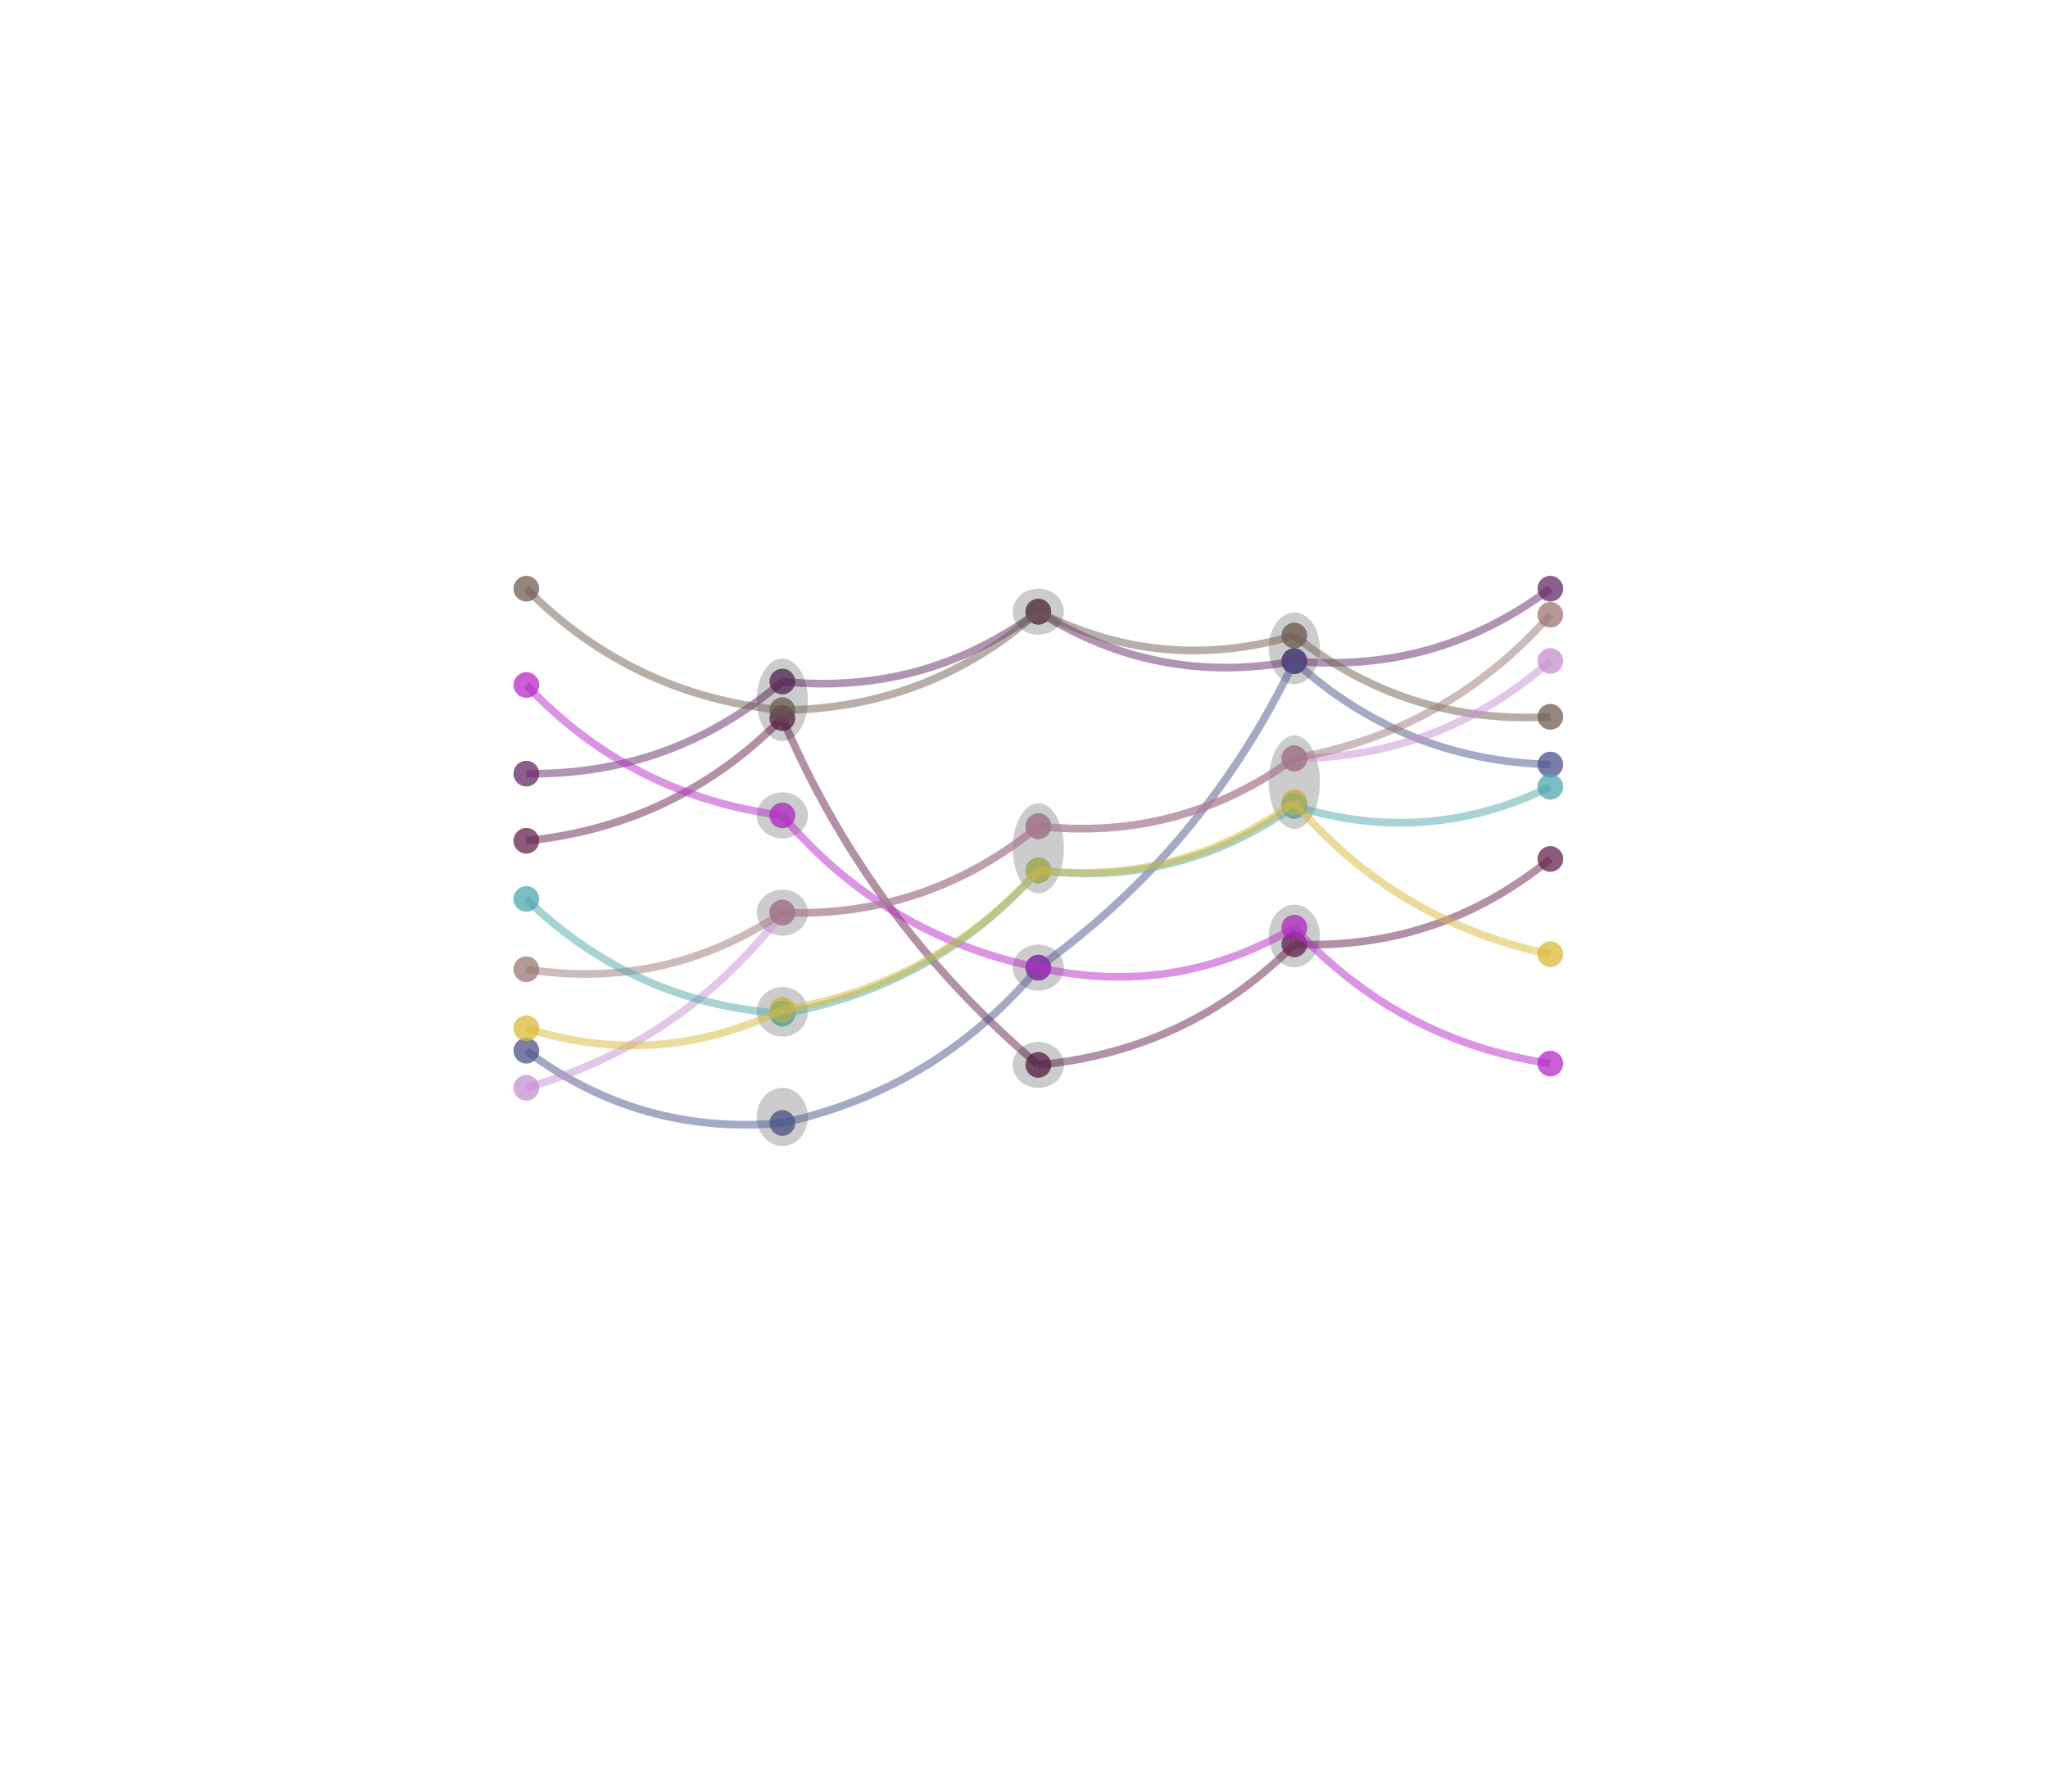 <svg
  version="1.2"
  xmlns="http://www.w3.org/2000/svg"
  viewBox="0 0 800 700"
  penrose="0"
>
  <penrose>
    <croppedViewBox>
      200.59925572672614 224.9923223614951 409.9999859386626 222.77001556368623
    </croppedViewBox>
  </penrose>
  <rect
    x="295.599"
    y="289.589"
    width="20"
    height="-32.3"
    fill="#ffffff"
    fill-opacity="0"
    stroke="none"
    rx="0"
    transform="rotate(0, 305.599, 273.439)"
  >
    <title>`E11`.rect</title>
  </rect>
  <rect
    x="395.599"
    y="313.822"
    width="20"
    height="35.243"
    fill="#ffffff"
    fill-opacity="0"
    stroke="none"
    rx="0"
    transform="rotate(0, 405.599, 331.443)"
  >
    <title>`E24`.rect</title>
  </rect>
  <rect
    x="295.599"
    y="447.762"
    width="20"
    height="-22.727"
    fill="#ffffff"
    fill-opacity="0"
    stroke="none"
    rx="0"
    transform="rotate(0, 305.599, 436.399)"
  >
    <title>`E12`.rect</title>
  </rect>
  <rect
    x="295.599"
    y="385.589"
    width="20"
    height="19.443"
    fill="#ffffff"
    fill-opacity="0"
    stroke="none"
    rx="0"
    transform="rotate(0, 305.599, 395.311)"
  >
    <title>`E15`.rect</title>
  </rect>
  <rect
    x="495.599"
    y="353.437"
    width="20"
    height="24.517"
    fill="#ffffff"
    fill-opacity="0"
    stroke="none"
    rx="0"
    transform="rotate(0, 505.599, 365.696)"
  >
    <title>`E31`.rect</title>
  </rect>
  <rect
    x="395.599"
    y="407.065"
    width="20"
    height="18"
    fill="#ffffff"
    fill-opacity="0"
    stroke="none"
    rx="0"
    transform="rotate(0, 405.599, 416.065)"
  >
    <title>`E21`.rect</title>
  </rect>
  <rect
    x="395.599"
    y="229.992"
    width="20"
    height="18"
    fill="#ffffff"
    fill-opacity="0"
    stroke="none"
    rx="0"
    transform="rotate(0, 405.599, 238.992)"
  >
    <title>`E22`.rect</title>
  </rect>
  <rect
    x="495.599"
    y="239.307"
    width="20"
    height="27.999"
    fill="#ffffff"
    fill-opacity="0"
    stroke="none"
    rx="0"
    transform="rotate(0, 505.599, 253.306)"
  >
    <title>`E32`.rect</title>
  </rect>
  <circle
    fill="#652b68"
    fill-opacity="0.5"
    cx="505.599"
    cy="258.305"
    stroke="none"
    r="5"
  >
    <title>`N2`.dot3</title>
  </circle>
  <rect
    x="295.599"
    y="365.589"
    width="20"
    height="-18"
    fill="#ffffff"
    fill-opacity="0"
    stroke="none"
    rx="0"
    transform="rotate(0, 305.599, 356.589)"
  >
    <title>`E14`.rect</title>
  </rect>
  <rect
    x="295.599"
    y="309.589"
    width="20"
    height="18"
    fill="#ffffff"
    fill-opacity="0"
    stroke="none"
    rx="0"
    transform="rotate(0, 305.599, 318.589)"
  >
    <title>`E13`.rect</title>
  </rect>
  <rect
    x="395.599"
    y="387.065"
    width="20"
    height="-18"
    fill="#ffffff"
    fill-opacity="0"
    stroke="none"
    rx="0"
    transform="rotate(0, 405.599, 378.065)"
  >
    <title>`E23`.rect</title>
  </rect>
  <circle
    fill="#715f55"
    fill-opacity="0.5"
    cx="405.599"
    cy="238.992"
    stroke="none"
    r="5"
  >
    <title>`N3`.dot2</title>
  </circle>
  <circle
    fill="#4d558a"
    fill-opacity="0.5"
    cx="305.599"
    cy="438.762"
    stroke="none"
    r="5"
  >
    <title>`N4`.dot1</title>
  </circle>
  <rect
    x="495.599"
    y="323.857"
    width="20"
    height="-36.551"
    fill="#ffffff"
    fill-opacity="0"
    stroke="none"
    rx="0"
    transform="rotate(0, 505.599, 305.581)"
  >
    <title>`E33`.rect</title>
  </rect>
  <circle
    fill="#50a9ac"
    fill-opacity="0.5"
    cx="405.599"
    cy="340.065"
    stroke="none"
    r="5"
  >
    <title>`N8`.dot2</title>
  </circle>
  <circle
    fill="#9d7676"
    fill-opacity="0.5"
    cx="505.599"
    cy="296.306"
    stroke="none"
    r="5"
  >
    <title>`N7`.dot3</title>
  </circle>
  <circle
    fill="#715f55"
    fill-opacity="0.5"
    cx="505.599"
    cy="248.307"
    stroke="none"
    r="5"
  >
    <title>`N3`.dot3</title>
  </circle>
  <circle
    fill="#715f55"
    fill-opacity="0.5"
    cx="305.599"
    cy="277.464"
    stroke="none"
    r="5"
  >
    <title>`N3`.dot1</title>
  </circle>
  <circle
    fill="#dbba3b"
    fill-opacity="0.5"
    cx="305.599"
    cy="394.589"
    stroke="none"
    r="5"
  >
    <title>`N9`.dot1</title>
  </circle>
  <circle
    fill="#dbba3b"
    fill-opacity="0.5"
    cx="505.599"
    cy="313.447"
    stroke="none"
    r="5"
  >
    <title>`N9`.dot3</title>
  </circle>
  <circle
    fill="#b82ac9"
    fill-opacity="0.5"
    cx="305.599"
    cy="318.589"
    stroke="none"
    r="5"
  >
    <title>`N5`.dot1</title>
  </circle>
  <circle
    fill="#b82ac9"
    fill-opacity="0.5"
    cx="405.599"
    cy="378.065"
    stroke="none"
    r="5"
  >
    <title>`N5`.dot2</title>
  </circle>
  <circle
    fill="#4d558a"
    fill-opacity="0.5"
    cx="405.599"
    cy="378.065"
    stroke="none"
    r="5"
  >
    <title>`N4`.dot2</title>
  </circle>
  <circle
    fill="#50a9ac"
    fill-opacity="0.5"
    cx="305.599"
    cy="396.032"
    stroke="none"
    r="5"
  >
    <title>`N8`.dot1</title>
  </circle>
  <circle
    fill="#652b68"
    fill-opacity="0.5"
    cx="405.599"
    cy="238.992"
    stroke="none"
    r="5"
  >
    <title>`N2`.dot2</title>
  </circle>
  <circle
    fill="#9d7676"
    fill-opacity="0.5"
    cx="305.599"
    cy="356.589"
    stroke="none"
    r="5"
  >
    <title>`N7`.dot1</title>
  </circle>
  <circle
    fill="#672551"
    fill-opacity="0.5"
    cx="305.599"
    cy="280.589"
    stroke="none"
    r="5"
  >
    <title>`N1`.dot1</title>
  </circle>
  <circle
    fill="#b82ac9"
    fill-opacity="0.5"
    cx="505.599"
    cy="362.437"
    stroke="none"
    r="5"
  >
    <title>`N5`.dot3</title>
  </circle>
  <circle
    fill="#9d7676"
    fill-opacity="0.5"
    cx="405.599"
    cy="322.828"
    stroke="none"
    r="5"
  >
    <title>`N7`.dot2</title>
  </circle>
  <circle
    fill="#50a9ac"
    fill-opacity="0.5"
    cx="505.599"
    cy="314.857"
    stroke="none"
    r="5"
  >
    <title>`N8`.dot3</title>
  </circle>
  <circle
    fill="#672551"
    fill-opacity="0.5"
    cx="405.599"
    cy="416.065"
    stroke="none"
    r="5"
  >
    <title>`N1`.dot2</title>
  </circle>
  <circle
    fill="#dbba3b"
    fill-opacity="0.5"
    cx="405.599"
    cy="340.065"
    stroke="none"
    r="5"
  >
    <title>`N9`.dot2</title>
  </circle>
  <circle
    fill="#672551"
    fill-opacity="0.5"
    cx="505.599"
    cy="368.954"
    stroke="none"
    r="5"
  >
    <title>`N1`.dot3</title>
  </circle>
  <circle
    fill="#652b68"
    fill-opacity="0.5"
    cx="305.599"
    cy="266.289"
    stroke="none"
    r="5"
  >
    <title>`N2`.dot1</title>
  </circle>
  <circle
    fill="#c690d3"
    fill-opacity="0.5"
    cx="305.599"
    cy="356.589"
    stroke="none"
    r="5"
  >
    <title>`N6`.dot1</title>
  </circle>
  <circle
    fill="#c690d3"
    fill-opacity="0.5"
    cx="405.599"
    cy="322.822"
    stroke="none"
    r="5"
  >
    <title>`N6`.dot2</title>
  </circle>
  <circle
    fill="#4d558a"
    fill-opacity="0.5"
    cx="505.599"
    cy="258.306"
    stroke="none"
    r="5"
  >
    <title>`N4`.dot3</title>
  </circle>
  <circle
    fill="#c690d3"
    fill-opacity="0.5"
    cx="505.599"
    cy="296.335"
    stroke="none"
    r="5"
  >
    <title>`N6`.dot3</title>
  </circle>
  <ellipse
    fill="#000000"
    fill-opacity="0.2"
    cx="505.599"
    cy="365.696"
    stroke="none"
    rx="10"
    ry="12.258"
  >
    <title>`E31`.ellipse</title>
  </ellipse>
  <circle
    fill="#672551"
    fill-opacity="0.5"
    cx="205.599"
    cy="328.498"
    stroke="none"
    r="5"
  >
    <title>`N1`.dotl</title>
  </circle>
  <circle
    fill="#672551"
    fill-opacity="0.5"
    cx="505.599"
    cy="368.954"
    stroke="none"
    r="5"
  >
    <title>`N1`.dot3P</title>
  </circle>
  <circle
    fill="#672551"
    fill-opacity="0.5"
    cx="605.599"
    cy="335.604"
    stroke="none"
    r="5"
  >
    <title>`N1`.dotrP</title>
  </circle>
  <circle
    fill="#672551"
    fill-opacity="0.5"
    cx="405.599"
    cy="416.065"
    stroke="none"
    r="5"
  >
    <title>`N1`.dot2P</title>
  </circle>
  <circle
    fill="#672551"
    fill-opacity="0.5"
    cx="305.599"
    cy="280.589"
    stroke="none"
    r="5"
  >
    <title>`N1`.dot1P</title>
  </circle>
  <circle
    fill="#672551"
    fill-opacity="0.5"
    cx="605.599"
    cy="335.604"
    stroke="none"
    r="5"
  >
    <title>`N1`.dotr</title>
  </circle>
  <circle
    fill="#672551"
    fill-opacity="0.5"
    cx="205.599"
    cy="328.498"
    stroke="none"
    r="5"
  >
    <title>`N1`.dotlP</title>
  </circle>
  <g>
    <filter
      id="hypergraph__`N1`.line3r-shadow"
      x="0"
      y="0"
      width="200%"
      height="200%"
    >
      <feOffset result="offOut" in="SourceAlpha" dx="5" dy="5" />
      <feGaussianBlur result="blurOut" in="offOut" stdDeviation="4" />
      <feBlend in="SourceGraphic" in2="blurOut" mode="normal" />
      <feComponentTransfer>
        <feFuncA type="linear" slope="0.5" />
      </feComponentTransfer>
      <feMerge>
        <feMergeNode />
        <feMergeNode in="SourceGraphic" />
      </feMerge>
    </filter>
    <path
      fill="none"
      stroke="#672551"
      stroke-opacity="0.5"
      stroke-width="3"
      stroke-linecap="butt"
      d="M 505.599 368.954 Q 561.927 371.252 605.599 335.604"
    />
    <title>`N1`.line3r</title>
  </g>
  <g>
    <filter
      id="hypergraph__`N1`.line12-shadow"
      x="0"
      y="0"
      width="200%"
      height="200%"
    >
      <feOffset result="offOut" in="SourceAlpha" dx="5" dy="5" />
      <feGaussianBlur result="blurOut" in="offOut" stdDeviation="4" />
      <feBlend in="SourceGraphic" in2="blurOut" mode="normal" />
      <feComponentTransfer>
        <feFuncA type="linear" slope="0.5" />
      </feComponentTransfer>
      <feMerge>
        <feMergeNode />
        <feMergeNode in="SourceGraphic" />
      </feMerge>
    </filter>
    <path
      fill="none"
      stroke="#672551"
      stroke-opacity="0.5"
      stroke-width="3"
      stroke-linecap="butt"
      d="M 305.599 280.589 Q 339.508 360.205 405.599 416.065"
    />
    <title>`N1`.line12</title>
  </g>
  <g>
    <filter
      id="hypergraph__`N1`.line23-shadow"
      x="0"
      y="0"
      width="200%"
      height="200%"
    >
      <feOffset result="offOut" in="SourceAlpha" dx="5" dy="5" />
      <feGaussianBlur result="blurOut" in="offOut" stdDeviation="4" />
      <feBlend in="SourceGraphic" in2="blurOut" mode="normal" />
      <feComponentTransfer>
        <feFuncA type="linear" slope="0.5" />
      </feComponentTransfer>
      <feMerge>
        <feMergeNode />
        <feMergeNode in="SourceGraphic" />
      </feMerge>
    </filter>
    <path
      fill="none"
      stroke="#672551"
      stroke-opacity="0.5"
      stroke-width="3"
      stroke-linecap="butt"
      d="M 405.599 416.065 Q 464.123 410.603 505.599 368.954"
    />
    <title>`N1`.line23</title>
  </g>
  <g>
    <filter
      id="hypergraph__`N1`.linel1-shadow"
      x="0"
      y="0"
      width="200%"
      height="200%"
    >
      <feOffset result="offOut" in="SourceAlpha" dx="5" dy="5" />
      <feGaussianBlur result="blurOut" in="offOut" stdDeviation="4" />
      <feBlend in="SourceGraphic" in2="blurOut" mode="normal" />
      <feComponentTransfer>
        <feFuncA type="linear" slope="0.5" />
      </feComponentTransfer>
      <feMerge>
        <feMergeNode />
        <feMergeNode in="SourceGraphic" />
      </feMerge>
    </filter>
    <path
      fill="none"
      stroke="#672551"
      stroke-opacity="0.5"
      stroke-width="3"
      stroke-linecap="butt"
      d="M 205.599 328.498 Q 264.241 322.581 305.599 280.589"
    />
    <title>`N1`.linel1</title>
  </g>
  <ellipse
    fill="#000000"
    fill-opacity="0.2"
    cx="405.599"
    cy="416.065"
    stroke="none"
    rx="10"
    ry="9"
  >
    <title>`E21`.ellipse</title>
  </ellipse>
  <ellipse
    fill="#000000"
    fill-opacity="0.2"
    cx="505.599"
    cy="253.306"
    stroke="none"
    rx="10"
    ry="13.999"
  >
    <title>`E32`.ellipse</title>
  </ellipse>
  <circle
    fill="#652b68"
    fill-opacity="0.5"
    cx="205.599"
    cy="302.269"
    stroke="none"
    r="5"
  >
    <title>`N2`.dotl</title>
  </circle>
  <circle
    fill="#652b68"
    fill-opacity="0.5"
    cx="505.599"
    cy="258.305"
    stroke="none"
    r="5"
  >
    <title>`N2`.dot3P</title>
  </circle>
  <circle
    fill="#652b68"
    fill-opacity="0.5"
    cx="605.599"
    cy="229.992"
    stroke="none"
    r="5"
  >
    <title>`N2`.dotrP</title>
  </circle>
  <circle
    fill="#652b68"
    fill-opacity="0.5"
    cx="405.599"
    cy="238.992"
    stroke="none"
    r="5"
  >
    <title>`N2`.dot2P</title>
  </circle>
  <circle
    fill="#652b68"
    fill-opacity="0.5"
    cx="305.599"
    cy="266.289"
    stroke="none"
    r="5"
  >
    <title>`N2`.dot1P</title>
  </circle>
  <circle
    fill="#652b68"
    fill-opacity="0.5"
    cx="605.599"
    cy="229.992"
    stroke="none"
    r="5"
  >
    <title>`N2`.dotr</title>
  </circle>
  <circle
    fill="#652b68"
    fill-opacity="0.5"
    cx="205.599"
    cy="302.269"
    stroke="none"
    r="5"
  >
    <title>`N2`.dotlP</title>
  </circle>
  <g>
    <filter
      id="hypergraph__`N2`.line3r-shadow"
      x="0"
      y="0"
      width="200%"
      height="200%"
    >
      <feOffset result="offOut" in="SourceAlpha" dx="5" dy="5" />
      <feGaussianBlur result="blurOut" in="offOut" stdDeviation="4" />
      <feBlend in="SourceGraphic" in2="blurOut" mode="normal" />
      <feComponentTransfer>
        <feFuncA type="linear" slope="0.5" />
      </feComponentTransfer>
      <feMerge>
        <feMergeNode />
        <feMergeNode in="SourceGraphic" />
      </feMerge>
    </filter>
    <path
      fill="none"
      stroke="#652b68"
      stroke-opacity="0.5"
      stroke-width="3"
      stroke-linecap="butt"
      d="M 505.599 258.305 Q 561.048 263.392 605.599 229.992"
    />
    <title>`N2`.line3r</title>
  </g>
  <g>
    <filter
      id="hypergraph__`N2`.line12-shadow"
      x="0"
      y="0"
      width="200%"
      height="200%"
    >
      <feOffset result="offOut" in="SourceAlpha" dx="5" dy="5" />
      <feGaussianBlur result="blurOut" in="offOut" stdDeviation="4" />
      <feBlend in="SourceGraphic" in2="blurOut" mode="normal" />
      <feComponentTransfer>
        <feFuncA type="linear" slope="0.5" />
      </feComponentTransfer>
      <feMerge>
        <feMergeNode />
        <feMergeNode in="SourceGraphic" />
      </feMerge>
    </filter>
    <path
      fill="none"
      stroke="#652b68"
      stroke-opacity="0.5"
      stroke-width="3"
      stroke-linecap="butt"
      d="M 305.599 266.289 Q 360.866 271.935 405.599 238.992"
    />
    <title>`N2`.line12</title>
  </g>
  <g>
    <filter
      id="hypergraph__`N2`.line23-shadow"
      x="0"
      y="0"
      width="200%"
      height="200%"
    >
      <feOffset result="offOut" in="SourceAlpha" dx="5" dy="5" />
      <feGaussianBlur result="blurOut" in="offOut" stdDeviation="4" />
      <feBlend in="SourceGraphic" in2="blurOut" mode="normal" />
      <feComponentTransfer>
        <feFuncA type="linear" slope="0.5" />
      </feComponentTransfer>
      <feMerge>
        <feMergeNode />
        <feMergeNode in="SourceGraphic" />
      </feMerge>
    </filter>
    <path
      fill="none"
      stroke="#652b68"
      stroke-opacity="0.5"
      stroke-width="3"
      stroke-linecap="butt"
      d="M 405.599 238.992 Q 451.807 268.286 505.599 258.305"
    />
    <title>`N2`.line23</title>
  </g>
  <g>
    <filter
      id="hypergraph__`N2`.linel1-shadow"
      x="0"
      y="0"
      width="200%"
      height="200%"
    >
      <feOffset result="offOut" in="SourceAlpha" dx="5" dy="5" />
      <feGaussianBlur result="blurOut" in="offOut" stdDeviation="4" />
      <feBlend in="SourceGraphic" in2="blurOut" mode="normal" />
      <feComponentTransfer>
        <feFuncA type="linear" slope="0.5" />
      </feComponentTransfer>
      <feMerge>
        <feMergeNode />
        <feMergeNode in="SourceGraphic" />
      </feMerge>
    </filter>
    <path
      fill="none"
      stroke="#652b68"
      stroke-opacity="0.5"
      stroke-width="3"
      stroke-linecap="butt"
      d="M 205.599 302.269 Q 262.37 303.098 305.599 266.289"
    />
    <title>`N2`.linel1</title>
  </g>
  <ellipse
    fill="#000000"
    fill-opacity="0.2"
    cx="305.599"
    cy="273.439"
    stroke="none"
    rx="10"
    ry="-16.15"
  >
    <title>`E11`.ellipse</title>
  </ellipse>
  <ellipse
    fill="#000000"
    fill-opacity="0.2"
    cx="405.599"
    cy="238.992"
    stroke="none"
    rx="10"
    ry="9"
  >
    <title>`E22`.ellipse</title>
  </ellipse>
  <ellipse
    fill="#000000"
    fill-opacity="0.2"
    cx="505.599"
    cy="305.581"
    stroke="none"
    rx="10"
    ry="-18.276"
  >
    <title>`E33`.ellipse</title>
  </ellipse>
  <circle
    fill="#715f55"
    fill-opacity="0.5"
    cx="205.599"
    cy="230.011"
    stroke="none"
    r="5"
  >
    <title>`N3`.dotl</title>
  </circle>
  <circle
    fill="#715f55"
    fill-opacity="0.5"
    cx="505.599"
    cy="248.307"
    stroke="none"
    r="5"
  >
    <title>`N3`.dot3P</title>
  </circle>
  <circle
    fill="#715f55"
    fill-opacity="0.5"
    cx="605.599"
    cy="280.071"
    stroke="none"
    r="5"
  >
    <title>`N3`.dotrP</title>
  </circle>
  <circle
    fill="#715f55"
    fill-opacity="0.5"
    cx="405.599"
    cy="238.992"
    stroke="none"
    r="5"
  >
    <title>`N3`.dot2P</title>
  </circle>
  <circle
    fill="#715f55"
    fill-opacity="0.5"
    cx="305.599"
    cy="277.464"
    stroke="none"
    r="5"
  >
    <title>`N3`.dot1P</title>
  </circle>
  <circle
    fill="#715f55"
    fill-opacity="0.5"
    cx="605.599"
    cy="280.071"
    stroke="none"
    r="5"
  >
    <title>`N3`.dotr</title>
  </circle>
  <circle
    fill="#715f55"
    fill-opacity="0.5"
    cx="205.599"
    cy="230.011"
    stroke="none"
    r="5"
  >
    <title>`N3`.dotlP</title>
  </circle>
  <g>
    <filter
      id="hypergraph__`N3`.line3r-shadow"
      x="0"
      y="0"
      width="200%"
      height="200%"
    >
      <feOffset result="offOut" in="SourceAlpha" dx="5" dy="5" />
      <feGaussianBlur result="blurOut" in="offOut" stdDeviation="4" />
      <feBlend in="SourceGraphic" in2="blurOut" mode="normal" />
      <feComponentTransfer>
        <feFuncA type="linear" slope="0.5" />
      </feComponentTransfer>
      <feMerge>
        <feMergeNode />
        <feMergeNode in="SourceGraphic" />
      </feMerge>
    </filter>
    <path
      fill="none"
      stroke="#715f55"
      stroke-opacity="0.5"
      stroke-width="3"
      stroke-linecap="butt"
      d="M 505.599 248.307 Q 549.545 283.25 605.599 280.071"
    />
    <title>`N3`.line3r</title>
  </g>
  <g>
    <filter
      id="hypergraph__`N3`.line12-shadow"
      x="0"
      y="0"
      width="200%"
      height="200%"
    >
      <feOffset result="offOut" in="SourceAlpha" dx="5" dy="5" />
      <feGaussianBlur result="blurOut" in="offOut" stdDeviation="4" />
      <feBlend in="SourceGraphic" in2="blurOut" mode="normal" />
      <feComponentTransfer>
        <feFuncA type="linear" slope="0.5" />
      </feComponentTransfer>
      <feMerge>
        <feMergeNode />
        <feMergeNode in="SourceGraphic" />
      </feMerge>
    </filter>
    <path
      fill="none"
      stroke="#715f55"
      stroke-opacity="0.5"
      stroke-width="3"
      stroke-linecap="butt"
      d="M 305.599 277.464 Q 362.781 276.895 405.599 238.992"
    />
    <title>`N3`.line12</title>
  </g>
  <g>
    <filter
      id="hypergraph__`N3`.line23-shadow"
      x="0"
      y="0"
      width="200%"
      height="200%"
    >
      <feOffset result="offOut" in="SourceAlpha" dx="5" dy="5" />
      <feGaussianBlur result="blurOut" in="offOut" stdDeviation="4" />
      <feBlend in="SourceGraphic" in2="blurOut" mode="normal" />
      <feComponentTransfer>
        <feFuncA type="linear" slope="0.5" />
      </feComponentTransfer>
      <feMerge>
        <feMergeNode />
        <feMergeNode in="SourceGraphic" />
      </feMerge>
    </filter>
    <path
      fill="none"
      stroke="#715f55"
      stroke-opacity="0.5"
      stroke-width="3"
      stroke-linecap="butt"
      d="M 405.599 238.992 Q 453.744 263.563 505.599 248.307"
    />
    <title>`N3`.line23</title>
  </g>
  <g>
    <filter
      id="hypergraph__`N3`.linel1-shadow"
      x="0"
      y="0"
      width="200%"
      height="200%"
    >
      <feOffset result="offOut" in="SourceAlpha" dx="5" dy="5" />
      <feGaussianBlur result="blurOut" in="offOut" stdDeviation="4" />
      <feBlend in="SourceGraphic" in2="blurOut" mode="normal" />
      <feComponentTransfer>
        <feFuncA type="linear" slope="0.5" />
      </feComponentTransfer>
      <feMerge>
        <feMergeNode />
        <feMergeNode in="SourceGraphic" />
      </feMerge>
    </filter>
    <path
      fill="none"
      stroke="#715f55"
      stroke-opacity="0.5"
      stroke-width="3"
      stroke-linecap="butt"
      d="M 205.599 230.011 Q 247.025 271.807 305.599 277.464"
    />
    <title>`N3`.linel1</title>
  </g>
  <ellipse
    fill="#000000"
    fill-opacity="0.2"
    cx="305.599"
    cy="436.399"
    stroke="none"
    rx="10"
    ry="-11.363"
  >
    <title>`E12`.ellipse</title>
  </ellipse>
  <ellipse
    fill="#000000"
    fill-opacity="0.2"
    cx="405.599"
    cy="378.065"
    stroke="none"
    rx="10"
    ry="-9"
  >
    <title>`E23`.ellipse</title>
  </ellipse>
  <circle
    fill="#4d558a"
    fill-opacity="0.5"
    cx="205.599"
    cy="410.518"
    stroke="none"
    r="5"
  >
    <title>`N4`.dotl</title>
  </circle>
  <circle
    fill="#4d558a"
    fill-opacity="0.5"
    cx="505.599"
    cy="258.306"
    stroke="none"
    r="5"
  >
    <title>`N4`.dot3P</title>
  </circle>
  <circle
    fill="#4d558a"
    fill-opacity="0.5"
    cx="605.599"
    cy="298.718"
    stroke="none"
    r="5"
  >
    <title>`N4`.dotrP</title>
  </circle>
  <circle
    fill="#4d558a"
    fill-opacity="0.5"
    cx="405.599"
    cy="378.065"
    stroke="none"
    r="5"
  >
    <title>`N4`.dot2P</title>
  </circle>
  <circle
    fill="#4d558a"
    fill-opacity="0.5"
    cx="305.599"
    cy="438.762"
    stroke="none"
    r="5"
  >
    <title>`N4`.dot1P</title>
  </circle>
  <circle
    fill="#4d558a"
    fill-opacity="0.5"
    cx="605.599"
    cy="298.718"
    stroke="none"
    r="5"
  >
    <title>`N4`.dotr</title>
  </circle>
  <circle
    fill="#4d558a"
    fill-opacity="0.5"
    cx="205.599"
    cy="410.518"
    stroke="none"
    r="5"
  >
    <title>`N4`.dotlP</title>
  </circle>
  <g>
    <filter
      id="hypergraph__`N4`.line3r-shadow"
      x="0"
      y="0"
      width="200%"
      height="200%"
    >
      <feOffset result="offOut" in="SourceAlpha" dx="5" dy="5" />
      <feGaussianBlur result="blurOut" in="offOut" stdDeviation="4" />
      <feBlend in="SourceGraphic" in2="blurOut" mode="normal" />
      <feComponentTransfer>
        <feFuncA type="linear" slope="0.5" />
      </feComponentTransfer>
      <feMerge>
        <feMergeNode />
        <feMergeNode in="SourceGraphic" />
      </feMerge>
    </filter>
    <path
      fill="none"
      stroke="#4d558a"
      stroke-opacity="0.5"
      stroke-width="3"
      stroke-linecap="butt"
      d="M 505.599 258.306 Q 548.106 297.055 605.599 298.718"
    />
    <title>`N4`.line3r</title>
  </g>
  <g>
    <filter
      id="hypergraph__`N4`.line12-shadow"
      x="0"
      y="0"
      width="200%"
      height="200%"
    >
      <feOffset result="offOut" in="SourceAlpha" dx="5" dy="5" />
      <feGaussianBlur result="blurOut" in="offOut" stdDeviation="4" />
      <feBlend in="SourceGraphic" in2="blurOut" mode="normal" />
      <feComponentTransfer>
        <feFuncA type="linear" slope="0.5" />
      </feComponentTransfer>
      <feMerge>
        <feMergeNode />
        <feMergeNode in="SourceGraphic" />
      </feMerge>
    </filter>
    <path
      fill="none"
      stroke="#4d558a"
      stroke-opacity="0.5"
      stroke-width="3"
      stroke-linecap="butt"
      d="M 305.599 438.762 Q 365.977 425.511 405.599 378.065"
    />
    <title>`N4`.line12</title>
  </g>
  <g>
    <filter
      id="hypergraph__`N4`.line23-shadow"
      x="0"
      y="0"
      width="200%"
      height="200%"
    >
      <feOffset result="offOut" in="SourceAlpha" dx="5" dy="5" />
      <feGaussianBlur result="blurOut" in="offOut" stdDeviation="4" />
      <feBlend in="SourceGraphic" in2="blurOut" mode="normal" />
      <feComponentTransfer>
        <feFuncA type="linear" slope="0.5" />
      </feComponentTransfer>
      <feMerge>
        <feMergeNode />
        <feMergeNode in="SourceGraphic" />
      </feMerge>
    </filter>
    <path
      fill="none"
      stroke="#4d558a"
      stroke-opacity="0.5"
      stroke-width="3"
      stroke-linecap="butt"
      d="M 405.599 378.065 Q 470.951 331.004 505.599 258.306"
    />
    <title>`N4`.line23</title>
  </g>
  <g>
    <filter
      id="hypergraph__`N4`.linel1-shadow"
      x="0"
      y="0"
      width="200%"
      height="200%"
    >
      <feOffset result="offOut" in="SourceAlpha" dx="5" dy="5" />
      <feGaussianBlur result="blurOut" in="offOut" stdDeviation="4" />
      <feBlend in="SourceGraphic" in2="blurOut" mode="normal" />
      <feComponentTransfer>
        <feFuncA type="linear" slope="0.5" />
      </feComponentTransfer>
      <feMerge>
        <feMergeNode />
        <feMergeNode in="SourceGraphic" />
      </feMerge>
    </filter>
    <path
      fill="none"
      stroke="#4d558a"
      stroke-opacity="0.5"
      stroke-width="3"
      stroke-linecap="butt"
      d="M 205.599 410.518 Q 250.163 443.887 305.599 438.762"
    />
    <title>`N4`.linel1</title>
  </g>
  <ellipse
    fill="#000000"
    fill-opacity="0.2"
    cx="305.599"
    cy="318.589"
    stroke="none"
    rx="10"
    ry="9"
  >
    <title>`E13`.ellipse</title>
  </ellipse>
  <ellipse
    fill="#000000"
    fill-opacity="0.2"
    cx="405.599"
    cy="331.443"
    stroke="none"
    rx="10"
    ry="17.622"
  >
    <title>`E24`.ellipse</title>
  </ellipse>
  <circle
    fill="#b82ac9"
    fill-opacity="0.5"
    cx="205.599"
    cy="267.635"
    stroke="none"
    r="5"
  >
    <title>`N5`.dotl</title>
  </circle>
  <circle
    fill="#b82ac9"
    fill-opacity="0.5"
    cx="505.599"
    cy="362.437"
    stroke="none"
    r="5"
  >
    <title>`N5`.dot3P</title>
  </circle>
  <circle
    fill="#b82ac9"
    fill-opacity="0.5"
    cx="605.599"
    cy="415.551"
    stroke="none"
    r="5"
  >
    <title>`N5`.dotrP</title>
  </circle>
  <circle
    fill="#b82ac9"
    fill-opacity="0.5"
    cx="405.599"
    cy="378.065"
    stroke="none"
    r="5"
  >
    <title>`N5`.dot2P</title>
  </circle>
  <circle
    fill="#b82ac9"
    fill-opacity="0.5"
    cx="305.599"
    cy="318.589"
    stroke="none"
    r="5"
  >
    <title>`N5`.dot1P</title>
  </circle>
  <circle
    fill="#b82ac9"
    fill-opacity="0.5"
    cx="605.599"
    cy="415.551"
    stroke="none"
    r="5"
  >
    <title>`N5`.dotr</title>
  </circle>
  <circle
    fill="#b82ac9"
    fill-opacity="0.5"
    cx="205.599"
    cy="267.635"
    stroke="none"
    r="5"
  >
    <title>`N5`.dotlP</title>
  </circle>
  <g>
    <filter
      id="hypergraph__`N5`.line3r-shadow"
      x="0"
      y="0"
      width="200%"
      height="200%"
    >
      <feOffset result="offOut" in="SourceAlpha" dx="5" dy="5" />
      <feGaussianBlur result="blurOut" in="offOut" stdDeviation="4" />
      <feBlend in="SourceGraphic" in2="blurOut" mode="normal" />
      <feComponentTransfer>
        <feFuncA type="linear" slope="0.5" />
      </feComponentTransfer>
      <feMerge>
        <feMergeNode />
        <feMergeNode in="SourceGraphic" />
      </feMerge>
    </filter>
    <path
      fill="none"
      stroke="#b82ac9"
      stroke-opacity="0.5"
      stroke-width="3"
      stroke-linecap="butt"
      d="M 505.599 362.437 Q 546.218 406.657 605.599 415.551"
    />
    <title>`N5`.line3r</title>
  </g>
  <g>
    <filter
      id="hypergraph__`N5`.line12-shadow"
      x="0"
      y="0"
      width="200%"
      height="200%"
    >
      <feOffset result="offOut" in="SourceAlpha" dx="5" dy="5" />
      <feGaussianBlur result="blurOut" in="offOut" stdDeviation="4" />
      <feBlend in="SourceGraphic" in2="blurOut" mode="normal" />
      <feComponentTransfer>
        <feFuncA type="linear" slope="0.5" />
      </feComponentTransfer>
      <feMerge>
        <feMergeNode />
        <feMergeNode in="SourceGraphic" />
      </feMerge>
    </filter>
    <path
      fill="none"
      stroke="#b82ac9"
      stroke-opacity="0.5"
      stroke-width="3"
      stroke-linecap="butt"
      d="M 305.599 318.589 Q 345.376 365.517 405.599 378.065"
    />
    <title>`N5`.line12</title>
  </g>
  <g>
    <filter
      id="hypergraph__`N5`.line23-shadow"
      x="0"
      y="0"
      width="200%"
      height="200%"
    >
      <feOffset result="offOut" in="SourceAlpha" dx="5" dy="5" />
      <feGaussianBlur result="blurOut" in="offOut" stdDeviation="4" />
      <feBlend in="SourceGraphic" in2="blurOut" mode="normal" />
      <feComponentTransfer>
        <feFuncA type="linear" slope="0.5" />
      </feComponentTransfer>
      <feMerge>
        <feMergeNode />
        <feMergeNode in="SourceGraphic" />
      </feMerge>
    </filter>
    <path
      fill="none"
      stroke="#b82ac9"
      stroke-opacity="0.5"
      stroke-width="3"
      stroke-linecap="butt"
      d="M 405.599 378.065 Q 458.687 390.011 505.599 362.437"
    />
    <title>`N5`.line23</title>
  </g>
  <g>
    <filter
      id="hypergraph__`N5`.linel1-shadow"
      x="0"
      y="0"
      width="200%"
      height="200%"
    >
      <feOffset result="offOut" in="SourceAlpha" dx="5" dy="5" />
      <feGaussianBlur result="blurOut" in="offOut" stdDeviation="4" />
      <feBlend in="SourceGraphic" in2="blurOut" mode="normal" />
      <feComponentTransfer>
        <feFuncA type="linear" slope="0.5" />
      </feComponentTransfer>
      <feMerge>
        <feMergeNode />
        <feMergeNode in="SourceGraphic" />
      </feMerge>
    </filter>
    <path
      fill="none"
      stroke="#b82ac9"
      stroke-opacity="0.5"
      stroke-width="3"
      stroke-linecap="butt"
      d="M 205.599 267.635 Q 246.519 310.932 305.599 318.589"
    />
    <title>`N5`.linel1</title>
  </g>
  <ellipse
    fill="#000000"
    fill-opacity="0.2"
    cx="305.599"
    cy="356.589"
    stroke="none"
    rx="10"
    ry="-9"
  >
    <title>`E14`.ellipse</title>
  </ellipse>
  <circle
    fill="#c690d3"
    fill-opacity="0.5"
    cx="205.599"
    cy="425.033"
    stroke="none"
    r="5"
  >
    <title>`N6`.dotl</title>
  </circle>
  <circle
    fill="#c690d3"
    fill-opacity="0.5"
    cx="505.599"
    cy="296.335"
    stroke="none"
    r="5"
  >
    <title>`N6`.dot3P</title>
  </circle>
  <circle
    fill="#c690d3"
    fill-opacity="0.5"
    cx="605.599"
    cy="258.236"
    stroke="none"
    r="5"
  >
    <title>`N6`.dotrP</title>
  </circle>
  <circle
    fill="#c690d3"
    fill-opacity="0.5"
    cx="405.599"
    cy="322.822"
    stroke="none"
    r="5"
  >
    <title>`N6`.dot2P</title>
  </circle>
  <circle
    fill="#c690d3"
    fill-opacity="0.5"
    cx="305.599"
    cy="356.589"
    stroke="none"
    r="5"
  >
    <title>`N6`.dot1P</title>
  </circle>
  <circle
    fill="#c690d3"
    fill-opacity="0.5"
    cx="605.599"
    cy="258.236"
    stroke="none"
    r="5"
  >
    <title>`N6`.dotr</title>
  </circle>
  <circle
    fill="#c690d3"
    fill-opacity="0.5"
    cx="205.599"
    cy="425.033"
    stroke="none"
    r="5"
  >
    <title>`N6`.dotlP</title>
  </circle>
  <g>
    <filter
      id="hypergraph__`N6`.line3r-shadow"
      x="0"
      y="0"
      width="200%"
      height="200%"
    >
      <feOffset result="offOut" in="SourceAlpha" dx="5" dy="5" />
      <feGaussianBlur result="blurOut" in="offOut" stdDeviation="4" />
      <feBlend in="SourceGraphic" in2="blurOut" mode="normal" />
      <feComponentTransfer>
        <feFuncA type="linear" slope="0.5" />
      </feComponentTransfer>
      <feMerge>
        <feMergeNode />
        <feMergeNode in="SourceGraphic" />
      </feMerge>
    </filter>
    <path
      fill="none"
      stroke="#c690d3"
      stroke-opacity="0.5"
      stroke-width="3"
      stroke-linecap="butt"
      d="M 505.599 296.335 Q 562.72 295.975 605.599 258.236"
    />
    <title>`N6`.line3r</title>
  </g>
  <g>
    <filter
      id="hypergraph__`N6`.line12-shadow"
      x="0"
      y="0"
      width="200%"
      height="200%"
    >
      <feOffset result="offOut" in="SourceAlpha" dx="5" dy="5" />
      <feGaussianBlur result="blurOut" in="offOut" stdDeviation="4" />
      <feBlend in="SourceGraphic" in2="blurOut" mode="normal" />
      <feComponentTransfer>
        <feFuncA type="linear" slope="0.5" />
      </feComponentTransfer>
      <feMerge>
        <feMergeNode />
        <feMergeNode in="SourceGraphic" />
      </feMerge>
    </filter>
    <path
      fill="none"
      stroke="#c690d3"
      stroke-opacity="0.5"
      stroke-width="3"
      stroke-linecap="butt"
      d="M 305.599 356.589 Q 361.998 358.654 405.599 322.822"
    />
    <title>`N6`.line12</title>
  </g>
  <g>
    <filter
      id="hypergraph__`N6`.line23-shadow"
      x="0"
      y="0"
      width="200%"
      height="200%"
    >
      <feOffset result="offOut" in="SourceAlpha" dx="5" dy="5" />
      <feGaussianBlur result="blurOut" in="offOut" stdDeviation="4" />
      <feBlend in="SourceGraphic" in2="blurOut" mode="normal" />
      <feComponentTransfer>
        <feFuncA type="linear" slope="0.5" />
      </feComponentTransfer>
      <feMerge>
        <feMergeNode />
        <feMergeNode in="SourceGraphic" />
      </feMerge>
    </filter>
    <path
      fill="none"
      stroke="#c690d3"
      stroke-opacity="0.5"
      stroke-width="3"
      stroke-linecap="butt"
      d="M 405.599 322.822 Q 460.72 328.912 505.599 296.335"
    />
    <title>`N6`.line23</title>
  </g>
  <g>
    <filter
      id="hypergraph__`N6`.linel1-shadow"
      x="0"
      y="0"
      width="200%"
      height="200%"
    >
      <feOffset result="offOut" in="SourceAlpha" dx="5" dy="5" />
      <feGaussianBlur result="blurOut" in="offOut" stdDeviation="4" />
      <feBlend in="SourceGraphic" in2="blurOut" mode="normal" />
      <feComponentTransfer>
        <feFuncA type="linear" slope="0.5" />
      </feComponentTransfer>
      <feMerge>
        <feMergeNode />
        <feMergeNode in="SourceGraphic" />
      </feMerge>
    </filter>
    <path
      fill="none"
      stroke="#c690d3"
      stroke-opacity="0.5"
      stroke-width="3"
      stroke-linecap="butt"
      d="M 205.599 425.033 Q 266.896 407.316 305.599 356.589"
    />
    <title>`N6`.linel1</title>
  </g>
  <ellipse
    fill="#000000"
    fill-opacity="0.2"
    cx="305.599"
    cy="395.311"
    stroke="none"
    rx="10"
    ry="9.721"
  >
    <title>`E15`.ellipse</title>
  </ellipse>
  <circle
    fill="#9d7676"
    fill-opacity="0.5"
    cx="205.599"
    cy="378.704"
    stroke="none"
    r="5"
  >
    <title>`N7`.dotl</title>
  </circle>
  <circle
    fill="#9d7676"
    fill-opacity="0.5"
    cx="505.599"
    cy="296.306"
    stroke="none"
    r="5"
  >
    <title>`N7`.dot3P</title>
  </circle>
  <circle
    fill="#9d7676"
    fill-opacity="0.5"
    cx="605.599"
    cy="240.188"
    stroke="none"
    r="5"
  >
    <title>`N7`.dotrP</title>
  </circle>
  <circle
    fill="#9d7676"
    fill-opacity="0.5"
    cx="405.599"
    cy="322.828"
    stroke="none"
    r="5"
  >
    <title>`N7`.dot2P</title>
  </circle>
  <circle
    fill="#9d7676"
    fill-opacity="0.5"
    cx="305.599"
    cy="356.589"
    stroke="none"
    r="5"
  >
    <title>`N7`.dot1P</title>
  </circle>
  <circle
    fill="#9d7676"
    fill-opacity="0.5"
    cx="605.599"
    cy="240.188"
    stroke="none"
    r="5"
  >
    <title>`N7`.dotr</title>
  </circle>
  <circle
    fill="#9d7676"
    fill-opacity="0.5"
    cx="205.599"
    cy="378.704"
    stroke="none"
    r="5"
  >
    <title>`N7`.dotlP</title>
  </circle>
  <g>
    <filter
      id="hypergraph__`N7`.line3r-shadow"
      x="0"
      y="0"
      width="200%"
      height="200%"
    >
      <feOffset result="offOut" in="SourceAlpha" dx="5" dy="5" />
      <feGaussianBlur result="blurOut" in="offOut" stdDeviation="4" />
      <feBlend in="SourceGraphic" in2="blurOut" mode="normal" />
      <feComponentTransfer>
        <feFuncA type="linear" slope="0.5" />
      </feComponentTransfer>
      <feMerge>
        <feMergeNode />
        <feMergeNode in="SourceGraphic" />
      </feMerge>
    </filter>
    <path
      fill="none"
      stroke="#9d7676"
      stroke-opacity="0.5"
      stroke-width="3"
      stroke-linecap="butt"
      d="M 505.599 296.306 Q 565.387 285.688 605.599 240.188"
    />
    <title>`N7`.line3r</title>
  </g>
  <g>
    <filter
      id="hypergraph__`N7`.line12-shadow"
      x="0"
      y="0"
      width="200%"
      height="200%"
    >
      <feOffset result="offOut" in="SourceAlpha" dx="5" dy="5" />
      <feGaussianBlur result="blurOut" in="offOut" stdDeviation="4" />
      <feBlend in="SourceGraphic" in2="blurOut" mode="normal" />
      <feComponentTransfer>
        <feFuncA type="linear" slope="0.5" />
      </feComponentTransfer>
      <feMerge>
        <feMergeNode />
        <feMergeNode in="SourceGraphic" />
      </feMerge>
    </filter>
    <path
      fill="none"
      stroke="#9d7676"
      stroke-opacity="0.5"
      stroke-width="3"
      stroke-linecap="butt"
      d="M 305.599 356.589 Q 361.997 358.658 405.599 322.828"
    />
    <title>`N7`.line12</title>
  </g>
  <g>
    <filter
      id="hypergraph__`N7`.line23-shadow"
      x="0"
      y="0"
      width="200%"
      height="200%"
    >
      <feOffset result="offOut" in="SourceAlpha" dx="5" dy="5" />
      <feGaussianBlur result="blurOut" in="offOut" stdDeviation="4" />
      <feBlend in="SourceGraphic" in2="blurOut" mode="normal" />
      <feComponentTransfer>
        <feFuncA type="linear" slope="0.5" />
      </feComponentTransfer>
      <feMerge>
        <feMergeNode />
        <feMergeNode in="SourceGraphic" />
      </feMerge>
    </filter>
    <path
      fill="none"
      stroke="#9d7676"
      stroke-opacity="0.5"
      stroke-width="3"
      stroke-linecap="butt"
      d="M 405.599 322.828 Q 460.726 328.898 505.599 296.306"
    />
    <title>`N7`.line23</title>
  </g>
  <g>
    <filter
      id="hypergraph__`N7`.linel1-shadow"
      x="0"
      y="0"
      width="200%"
      height="200%"
    >
      <feOffset result="offOut" in="SourceAlpha" dx="5" dy="5" />
      <feGaussianBlur result="blurOut" in="offOut" stdDeviation="4" />
      <feBlend in="SourceGraphic" in2="blurOut" mode="normal" />
      <feComponentTransfer>
        <feFuncA type="linear" slope="0.5" />
      </feComponentTransfer>
      <feMerge>
        <feMergeNode />
        <feMergeNode in="SourceGraphic" />
      </feMerge>
    </filter>
    <path
      fill="none"
      stroke="#9d7676"
      stroke-opacity="0.5"
      stroke-width="3"
      stroke-linecap="butt"
      d="M 205.599 378.704 Q 259.918 387.175 305.599 356.589"
    />
    <title>`N7`.linel1</title>
  </g>
  <circle
    fill="#50a9ac"
    fill-opacity="0.5"
    cx="205.599"
    cy="351.226"
    stroke="none"
    r="5"
  >
    <title>`N8`.dotl</title>
  </circle>
  <circle
    fill="#50a9ac"
    fill-opacity="0.5"
    cx="505.599"
    cy="314.857"
    stroke="none"
    r="5"
  >
    <title>`N8`.dot3P</title>
  </circle>
  <circle
    fill="#50a9ac"
    fill-opacity="0.5"
    cx="605.599"
    cy="307.396"
    stroke="none"
    r="5"
  >
    <title>`N8`.dotrP</title>
  </circle>
  <circle
    fill="#50a9ac"
    fill-opacity="0.5"
    cx="405.599"
    cy="340.065"
    stroke="none"
    r="5"
  >
    <title>`N8`.dot2P</title>
  </circle>
  <circle
    fill="#50a9ac"
    fill-opacity="0.5"
    cx="305.599"
    cy="396.032"
    stroke="none"
    r="5"
  >
    <title>`N8`.dot1P</title>
  </circle>
  <circle
    fill="#50a9ac"
    fill-opacity="0.5"
    cx="605.599"
    cy="307.396"
    stroke="none"
    r="5"
  >
    <title>`N8`.dotr</title>
  </circle>
  <circle
    fill="#50a9ac"
    fill-opacity="0.5"
    cx="205.599"
    cy="351.226"
    stroke="none"
    r="5"
  >
    <title>`N8`.dotlP</title>
  </circle>
  <g>
    <filter
      id="hypergraph__`N8`.line3r-shadow"
      x="0"
      y="0"
      width="200%"
      height="200%"
    >
      <feOffset result="offOut" in="SourceAlpha" dx="5" dy="5" />
      <feGaussianBlur result="blurOut" in="offOut" stdDeviation="4" />
      <feBlend in="SourceGraphic" in2="blurOut" mode="normal" />
      <feComponentTransfer>
        <feFuncA type="linear" slope="0.5" />
      </feComponentTransfer>
      <feMerge>
        <feMergeNode />
        <feMergeNode in="SourceGraphic" />
      </feMerge>
    </filter>
    <path
      fill="none"
      stroke="#50a9ac"
      stroke-opacity="0.5"
      stroke-width="3"
      stroke-linecap="butt"
      d="M 505.599 314.857 Q 557.087 331.071 605.599 307.396"
    />
    <title>`N8`.line3r</title>
  </g>
  <g>
    <filter
      id="hypergraph__`N8`.line12-shadow"
      x="0"
      y="0"
      width="200%"
      height="200%"
    >
      <feOffset result="offOut" in="SourceAlpha" dx="5" dy="5" />
      <feGaussianBlur result="blurOut" in="offOut" stdDeviation="4" />
      <feBlend in="SourceGraphic" in2="blurOut" mode="normal" />
      <feComponentTransfer>
        <feFuncA type="linear" slope="0.5" />
      </feComponentTransfer>
      <feMerge>
        <feMergeNode />
        <feMergeNode in="SourceGraphic" />
      </feMerge>
    </filter>
    <path
      fill="none"
      stroke="#50a9ac"
      stroke-opacity="0.5"
      stroke-width="3"
      stroke-linecap="butt"
      d="M 305.599 396.032 Q 365.367 385.501 405.599 340.065"
    />
    <title>`N8`.line12</title>
  </g>
  <g>
    <filter
      id="hypergraph__`N8`.line23-shadow"
      x="0"
      y="0"
      width="200%"
      height="200%"
    >
      <feOffset result="offOut" in="SourceAlpha" dx="5" dy="5" />
      <feGaussianBlur result="blurOut" in="offOut" stdDeviation="4" />
      <feBlend in="SourceGraphic" in2="blurOut" mode="normal" />
      <feComponentTransfer>
        <feFuncA type="linear" slope="0.5" />
      </feComponentTransfer>
      <feMerge>
        <feMergeNode />
        <feMergeNode in="SourceGraphic" />
      </feMerge>
    </filter>
    <path
      fill="none"
      stroke="#50a9ac"
      stroke-opacity="0.5"
      stroke-width="3"
      stroke-linecap="butt"
      d="M 405.599 340.065 Q 460.488 346.854 505.599 314.857"
    />
    <title>`N8`.line23</title>
  </g>
  <g>
    <filter
      id="hypergraph__`N8`.linel1-shadow"
      x="0"
      y="0"
      width="200%"
      height="200%"
    >
      <feOffset result="offOut" in="SourceAlpha" dx="5" dy="5" />
      <feGaussianBlur result="blurOut" in="offOut" stdDeviation="4" />
      <feBlend in="SourceGraphic" in2="blurOut" mode="normal" />
      <feComponentTransfer>
        <feFuncA type="linear" slope="0.5" />
      </feComponentTransfer>
      <feMerge>
        <feMergeNode />
        <feMergeNode in="SourceGraphic" />
      </feMerge>
    </filter>
    <path
      fill="none"
      stroke="#50a9ac"
      stroke-opacity="0.5"
      stroke-width="3"
      stroke-linecap="butt"
      d="M 205.599 351.226 Q 247.421 391.881 305.599 396.032"
    />
    <title>`N8`.linel1</title>
  </g>
  <circle
    fill="#dbba3b"
    fill-opacity="0.5"
    cx="205.599"
    cy="401.758"
    stroke="none"
    r="5"
  >
    <title>`N9`.dotl</title>
  </circle>
  <circle
    fill="#dbba3b"
    fill-opacity="0.5"
    cx="505.599"
    cy="313.447"
    stroke="none"
    r="5"
  >
    <title>`N9`.dot3P</title>
  </circle>
  <circle
    fill="#dbba3b"
    fill-opacity="0.5"
    cx="605.599"
    cy="372.809"
    stroke="none"
    r="5"
  >
    <title>`N9`.dotrP</title>
  </circle>
  <circle
    fill="#dbba3b"
    fill-opacity="0.5"
    cx="405.599"
    cy="340.065"
    stroke="none"
    r="5"
  >
    <title>`N9`.dot2P</title>
  </circle>
  <circle
    fill="#dbba3b"
    fill-opacity="0.5"
    cx="305.599"
    cy="394.589"
    stroke="none"
    r="5"
  >
    <title>`N9`.dot1P</title>
  </circle>
  <circle
    fill="#dbba3b"
    fill-opacity="0.5"
    cx="605.599"
    cy="372.809"
    stroke="none"
    r="5"
  >
    <title>`N9`.dotr</title>
  </circle>
  <circle
    fill="#dbba3b"
    fill-opacity="0.5"
    cx="205.599"
    cy="401.758"
    stroke="none"
    r="5"
  >
    <title>`N9`.dotlP</title>
  </circle>
  <g>
    <filter
      id="hypergraph__`N9`.line3r-shadow"
      x="0"
      y="0"
      width="200%"
      height="200%"
    >
      <feOffset result="offOut" in="SourceAlpha" dx="5" dy="5" />
      <feGaussianBlur result="blurOut" in="offOut" stdDeviation="4" />
      <feBlend in="SourceGraphic" in2="blurOut" mode="normal" />
      <feComponentTransfer>
        <feFuncA type="linear" slope="0.5" />
      </feComponentTransfer>
      <feMerge>
        <feMergeNode />
        <feMergeNode in="SourceGraphic" />
      </feMerge>
    </filter>
    <path
      fill="none"
      stroke="#dbba3b"
      stroke-opacity="0.5"
      stroke-width="3"
      stroke-linecap="butt"
      d="M 505.599 313.447 Q 545.39 360.326 605.599 372.809"
    />
    <title>`N9`.line3r</title>
  </g>
  <g>
    <filter
      id="hypergraph__`N9`.line12-shadow"
      x="0"
      y="0"
      width="200%"
      height="200%"
    >
      <feOffset result="offOut" in="SourceAlpha" dx="5" dy="5" />
      <feGaussianBlur result="blurOut" in="offOut" stdDeviation="4" />
      <feBlend in="SourceGraphic" in2="blurOut" mode="normal" />
      <feComponentTransfer>
        <feFuncA type="linear" slope="0.5" />
      </feComponentTransfer>
      <feMerge>
        <feMergeNode />
        <feMergeNode in="SourceGraphic" />
      </feMerge>
    </filter>
    <path
      fill="none"
      stroke="#dbba3b"
      stroke-opacity="0.5"
      stroke-width="3"
      stroke-linecap="butt"
      d="M 305.599 394.589 Q 365.173 384.887 405.599 340.065"
    />
    <title>`N9`.line12</title>
  </g>
  <g>
    <filter
      id="hypergraph__`N9`.line23-shadow"
      x="0"
      y="0"
      width="200%"
      height="200%"
    >
      <feOffset result="offOut" in="SourceAlpha" dx="5" dy="5" />
      <feGaussianBlur result="blurOut" in="offOut" stdDeviation="4" />
      <feBlend in="SourceGraphic" in2="blurOut" mode="normal" />
      <feComponentTransfer>
        <feFuncA type="linear" slope="0.5" />
      </feComponentTransfer>
      <feMerge>
        <feMergeNode />
        <feMergeNode in="SourceGraphic" />
      </feMerge>
    </filter>
    <path
      fill="none"
      stroke="#dbba3b"
      stroke-opacity="0.5"
      stroke-width="3"
      stroke-linecap="butt"
      d="M 405.599 340.065 Q 460.744 346.083 505.599 313.447"
    />
    <title>`N9`.line23</title>
  </g>
  <g>
    <filter
      id="hypergraph__`N9`.linel1-shadow"
      x="0"
      y="0"
      width="200%"
      height="200%"
    >
      <feOffset result="offOut" in="SourceAlpha" dx="5" dy="5" />
      <feGaussianBlur result="blurOut" in="offOut" stdDeviation="4" />
      <feBlend in="SourceGraphic" in2="blurOut" mode="normal" />
      <feComponentTransfer>
        <feFuncA type="linear" slope="0.5" />
      </feComponentTransfer>
      <feMerge>
        <feMergeNode />
        <feMergeNode in="SourceGraphic" />
      </feMerge>
    </filter>
    <path
      fill="none"
      stroke="#dbba3b"
      stroke-opacity="0.5"
      stroke-width="3"
      stroke-linecap="butt"
      d="M 205.599 401.758 Q 257.029 418.122 305.599 394.589"
    />
    <title>`N9`.linel1</title>
  </g>
</svg>
